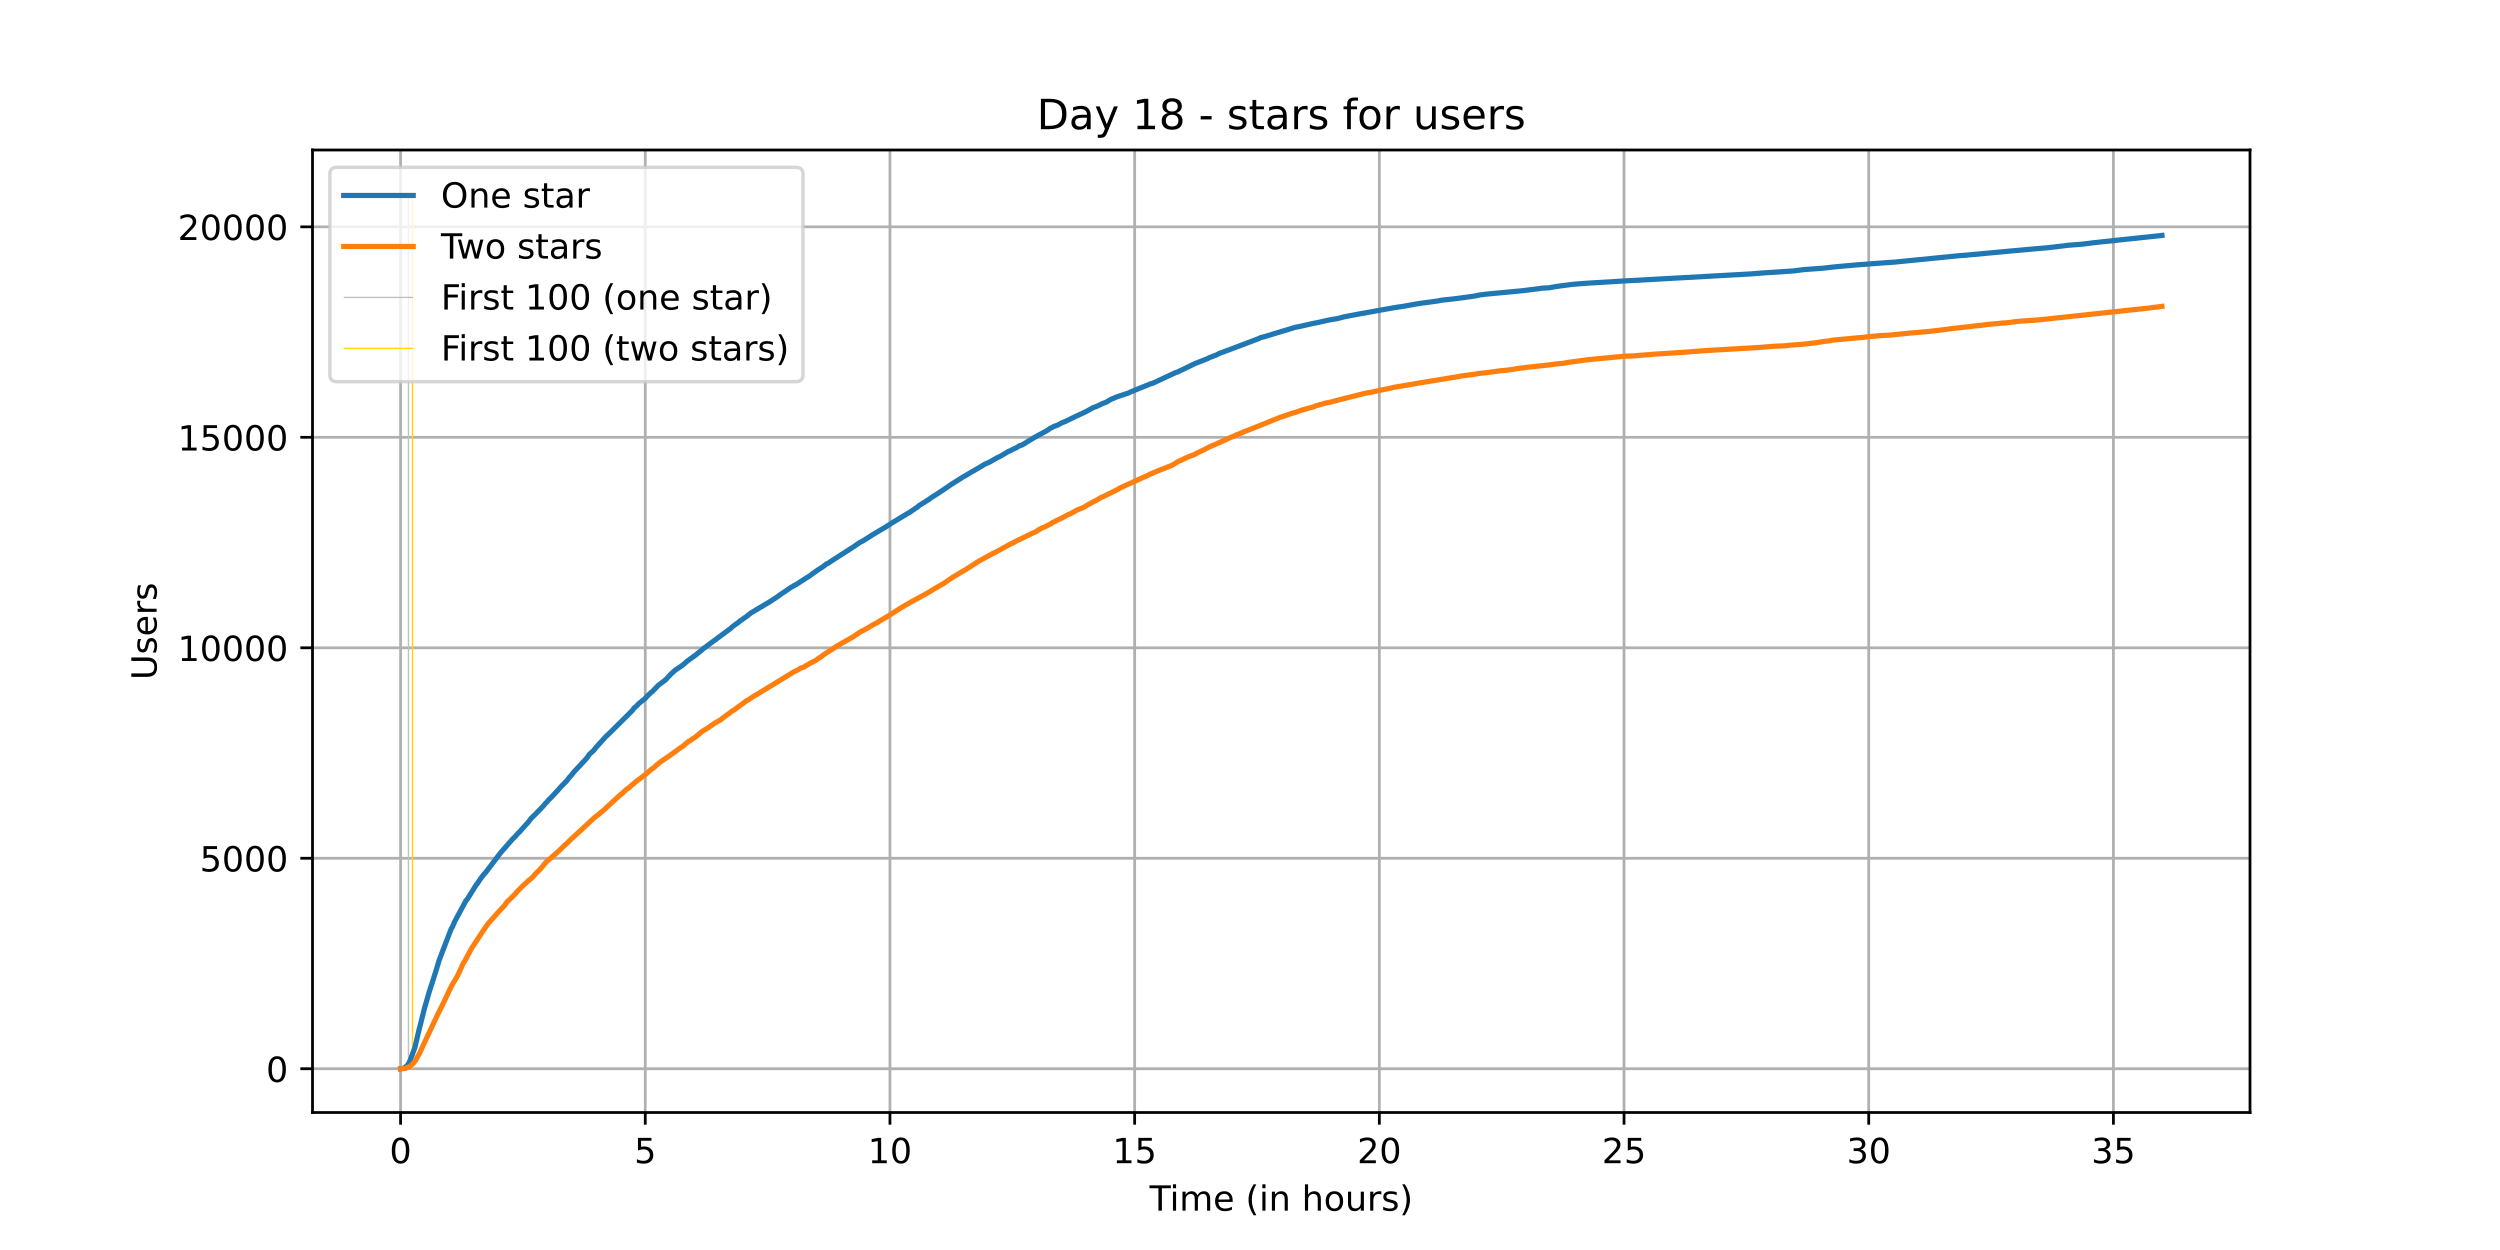 <?xml version="1.0" encoding="utf-8" standalone="no"?>
<!DOCTYPE svg PUBLIC "-//W3C//DTD SVG 1.1//EN"
  "http://www.w3.org/Graphics/SVG/1.1/DTD/svg11.dtd">
<!-- Created with matplotlib (https://matplotlib.org/) -->
<svg height="360pt" version="1.1" viewBox="0 0 720 360" width="720pt" xmlns="http://www.w3.org/2000/svg" xmlns:xlink="http://www.w3.org/1999/xlink">
 <defs>
  <style type="text/css">*{stroke-linecap:butt;stroke-linejoin:round;}</style>
 </defs>
 <g id="figure_1">
  <g id="patch_1">
   <path d="M 0 360 
L 720 360 
L 720 0 
L 0 0 
z
" style="fill:#ffffff;"/>
  </g>
  <g id="axes_1">
   <g id="patch_2">
    <path d="M 90 320.4 
L 648 320.4 
L 648 43.2 
L 90 43.2 
z
" style="fill:#ffffff;"/>
   </g>
   <g id="matplotlib.axis_1">
    <g id="xtick_1">
     <g id="line2d_1">
      <path clip-path="url(#p3abd4ba5aa)" d="M 115.364 320.4 
L 115.364 43.2 
" style="fill:none;stroke:#b0b0b0;stroke-linecap:square;stroke-width:0.8;"/>
     </g>
     <g id="line2d_2">
      <defs>
       <path d="M 0 0 
L 0 3.5 
" id="ma56c3728b2" style="stroke:#000000;stroke-width:0.8;"/>
      </defs>
      <g>
       <use style="stroke:#000000;stroke-width:0.8;" x="115.364" xlink:href="#ma56c3728b2" y="320.4"/>
      </g>
     </g>
     <g id="text_1">
      <!-- 0 -->
      <g transform="translate(112.182 334.998)scale(0.1 -0.1)">
       <defs>
        <path d="M 31.781 66.406 
Q 24.172 66.406 20.328 58.906 
Q 16.5 51.422 16.5 36.375 
Q 16.5 21.391 20.328 13.891 
Q 24.172 6.391 31.781 6.391 
Q 39.453 6.391 43.281 13.891 
Q 47.125 21.391 47.125 36.375 
Q 47.125 51.422 43.281 58.906 
Q 39.453 66.406 31.781 66.406 
z
M 31.781 74.219 
Q 44.047 74.219 50.516 64.516 
Q 56.984 54.828 56.984 36.375 
Q 56.984 17.969 50.516 8.266 
Q 44.047 -1.422 31.781 -1.422 
Q 19.531 -1.422 13.062 8.266 
Q 6.594 17.969 6.594 36.375 
Q 6.594 54.828 13.062 64.516 
Q 19.531 74.219 31.781 74.219 
z
" id="DejaVuSans-48"/>
       </defs>
       <use xlink:href="#DejaVuSans-48"/>
      </g>
     </g>
    </g>
    <g id="xtick_2">
     <g id="line2d_3">
      <path clip-path="url(#p3abd4ba5aa)" d="M 185.835 320.4 
L 185.835 43.2 
" style="fill:none;stroke:#b0b0b0;stroke-linecap:square;stroke-width:0.8;"/>
     </g>
     <g id="line2d_4">
      <g>
       <use style="stroke:#000000;stroke-width:0.8;" x="185.835" xlink:href="#ma56c3728b2" y="320.4"/>
      </g>
     </g>
     <g id="text_2">
      <!-- 5 -->
      <g transform="translate(182.654 334.998)scale(0.1 -0.1)">
       <defs>
        <path d="M 10.797 72.906 
L 49.516 72.906 
L 49.516 64.594 
L 19.828 64.594 
L 19.828 46.734 
Q 21.969 47.469 24.109 47.828 
Q 26.266 48.188 28.422 48.188 
Q 40.625 48.188 47.75 41.5 
Q 54.891 34.812 54.891 23.391 
Q 54.891 11.625 47.562 5.094 
Q 40.234 -1.422 26.906 -1.422 
Q 22.312 -1.422 17.547 -0.641 
Q 12.797 0.141 7.719 1.703 
L 7.719 11.625 
Q 12.109 9.234 16.797 8.062 
Q 21.484 6.891 26.703 6.891 
Q 35.156 6.891 40.078 11.328 
Q 45.016 15.766 45.016 23.391 
Q 45.016 31 40.078 35.438 
Q 35.156 39.891 26.703 39.891 
Q 22.75 39.891 18.812 39.016 
Q 14.891 38.141 10.797 36.281 
z
" id="DejaVuSans-53"/>
       </defs>
       <use xlink:href="#DejaVuSans-53"/>
      </g>
     </g>
    </g>
    <g id="xtick_3">
     <g id="line2d_5">
      <path clip-path="url(#p3abd4ba5aa)" d="M 256.306 320.4 
L 256.306 43.2 
" style="fill:none;stroke:#b0b0b0;stroke-linecap:square;stroke-width:0.8;"/>
     </g>
     <g id="line2d_6">
      <g>
       <use style="stroke:#000000;stroke-width:0.8;" x="256.306" xlink:href="#ma56c3728b2" y="320.4"/>
      </g>
     </g>
     <g id="text_3">
      <!-- 10 -->
      <g transform="translate(249.944 334.998)scale(0.1 -0.1)">
       <defs>
        <path d="M 12.406 8.297 
L 28.516 8.297 
L 28.516 63.922 
L 10.984 60.406 
L 10.984 69.391 
L 28.422 72.906 
L 38.281 72.906 
L 38.281 8.297 
L 54.391 8.297 
L 54.391 0 
L 12.406 0 
z
" id="DejaVuSans-49"/>
       </defs>
       <use xlink:href="#DejaVuSans-49"/>
       <use x="63.623" xlink:href="#DejaVuSans-48"/>
      </g>
     </g>
    </g>
    <g id="xtick_4">
     <g id="line2d_7">
      <path clip-path="url(#p3abd4ba5aa)" d="M 326.778 320.4 
L 326.778 43.2 
" style="fill:none;stroke:#b0b0b0;stroke-linecap:square;stroke-width:0.8;"/>
     </g>
     <g id="line2d_8">
      <g>
       <use style="stroke:#000000;stroke-width:0.8;" x="326.778" xlink:href="#ma56c3728b2" y="320.4"/>
      </g>
     </g>
     <g id="text_4">
      <!-- 15 -->
      <g transform="translate(320.415 334.998)scale(0.1 -0.1)">
       <use xlink:href="#DejaVuSans-49"/>
       <use x="63.623" xlink:href="#DejaVuSans-53"/>
      </g>
     </g>
    </g>
    <g id="xtick_5">
     <g id="line2d_9">
      <path clip-path="url(#p3abd4ba5aa)" d="M 397.249 320.4 
L 397.249 43.2 
" style="fill:none;stroke:#b0b0b0;stroke-linecap:square;stroke-width:0.8;"/>
     </g>
     <g id="line2d_10">
      <g>
       <use style="stroke:#000000;stroke-width:0.8;" x="397.249" xlink:href="#ma56c3728b2" y="320.4"/>
      </g>
     </g>
     <g id="text_5">
      <!-- 20 -->
      <g transform="translate(390.887 334.998)scale(0.1 -0.1)">
       <defs>
        <path d="M 19.188 8.297 
L 53.609 8.297 
L 53.609 0 
L 7.328 0 
L 7.328 8.297 
Q 12.938 14.109 22.625 23.891 
Q 32.328 33.688 34.812 36.531 
Q 39.547 41.844 41.422 45.531 
Q 43.312 49.219 43.312 52.781 
Q 43.312 58.594 39.234 62.25 
Q 35.156 65.922 28.609 65.922 
Q 23.969 65.922 18.812 64.312 
Q 13.672 62.703 7.812 59.422 
L 7.812 69.391 
Q 13.766 71.781 18.938 73 
Q 24.125 74.219 28.422 74.219 
Q 39.75 74.219 46.484 68.547 
Q 53.219 62.891 53.219 53.422 
Q 53.219 48.922 51.531 44.891 
Q 49.859 40.875 45.406 35.406 
Q 44.188 33.984 37.641 27.219 
Q 31.109 20.453 19.188 8.297 
z
" id="DejaVuSans-50"/>
       </defs>
       <use xlink:href="#DejaVuSans-50"/>
       <use x="63.623" xlink:href="#DejaVuSans-48"/>
      </g>
     </g>
    </g>
    <g id="xtick_6">
     <g id="line2d_11">
      <path clip-path="url(#p3abd4ba5aa)" d="M 467.721 320.4 
L 467.721 43.2 
" style="fill:none;stroke:#b0b0b0;stroke-linecap:square;stroke-width:0.8;"/>
     </g>
     <g id="line2d_12">
      <g>
       <use style="stroke:#000000;stroke-width:0.8;" x="467.721" xlink:href="#ma56c3728b2" y="320.4"/>
      </g>
     </g>
     <g id="text_6">
      <!-- 25 -->
      <g transform="translate(461.358 334.998)scale(0.1 -0.1)">
       <use xlink:href="#DejaVuSans-50"/>
       <use x="63.623" xlink:href="#DejaVuSans-53"/>
      </g>
     </g>
    </g>
    <g id="xtick_7">
     <g id="line2d_13">
      <path clip-path="url(#p3abd4ba5aa)" d="M 538.192 320.4 
L 538.192 43.2 
" style="fill:none;stroke:#b0b0b0;stroke-linecap:square;stroke-width:0.8;"/>
     </g>
     <g id="line2d_14">
      <g>
       <use style="stroke:#000000;stroke-width:0.8;" x="538.192" xlink:href="#ma56c3728b2" y="320.4"/>
      </g>
     </g>
     <g id="text_7">
      <!-- 30 -->
      <g transform="translate(531.83 334.998)scale(0.1 -0.1)">
       <defs>
        <path d="M 40.578 39.312 
Q 47.656 37.797 51.625 33 
Q 55.609 28.219 55.609 21.188 
Q 55.609 10.406 48.188 4.484 
Q 40.766 -1.422 27.094 -1.422 
Q 22.516 -1.422 17.656 -0.516 
Q 12.797 0.391 7.625 2.203 
L 7.625 11.719 
Q 11.719 9.328 16.594 8.109 
Q 21.484 6.891 26.812 6.891 
Q 36.078 6.891 40.938 10.547 
Q 45.797 14.203 45.797 21.188 
Q 45.797 27.641 41.281 31.266 
Q 36.766 34.906 28.719 34.906 
L 20.219 34.906 
L 20.219 43.016 
L 29.109 43.016 
Q 36.375 43.016 40.234 45.922 
Q 44.094 48.828 44.094 54.297 
Q 44.094 59.906 40.109 62.906 
Q 36.141 65.922 28.719 65.922 
Q 24.656 65.922 20.016 65.031 
Q 15.375 64.156 9.812 62.312 
L 9.812 71.094 
Q 15.438 72.656 20.344 73.438 
Q 25.25 74.219 29.594 74.219 
Q 40.828 74.219 47.359 69.109 
Q 53.906 64.016 53.906 55.328 
Q 53.906 49.266 50.438 45.094 
Q 46.969 40.922 40.578 39.312 
z
" id="DejaVuSans-51"/>
       </defs>
       <use xlink:href="#DejaVuSans-51"/>
       <use x="63.623" xlink:href="#DejaVuSans-48"/>
      </g>
     </g>
    </g>
    <g id="xtick_8">
     <g id="line2d_15">
      <path clip-path="url(#p3abd4ba5aa)" d="M 608.663 320.4 
L 608.663 43.2 
" style="fill:none;stroke:#b0b0b0;stroke-linecap:square;stroke-width:0.8;"/>
     </g>
     <g id="line2d_16">
      <g>
       <use style="stroke:#000000;stroke-width:0.8;" x="608.663" xlink:href="#ma56c3728b2" y="320.4"/>
      </g>
     </g>
     <g id="text_8">
      <!-- 35 -->
      <g transform="translate(602.301 334.998)scale(0.1 -0.1)">
       <use xlink:href="#DejaVuSans-51"/>
       <use x="63.623" xlink:href="#DejaVuSans-53"/>
      </g>
     </g>
    </g>
    <g id="text_9">
     <!-- Time (in hours) -->
     <g transform="translate(331.072 348.677)scale(0.1 -0.1)">
      <defs>
       <path d="M -0.297 72.906 
L 61.375 72.906 
L 61.375 64.594 
L 35.5 64.594 
L 35.5 0 
L 25.594 0 
L 25.594 64.594 
L -0.297 64.594 
z
" id="DejaVuSans-84"/>
       <path d="M 9.422 54.688 
L 18.406 54.688 
L 18.406 0 
L 9.422 0 
z
M 9.422 75.984 
L 18.406 75.984 
L 18.406 64.594 
L 9.422 64.594 
z
" id="DejaVuSans-105"/>
       <path d="M 52 44.188 
Q 55.375 50.25 60.062 53.125 
Q 64.75 56 71.094 56 
Q 79.641 56 84.281 50.016 
Q 88.922 44.047 88.922 33.016 
L 88.922 0 
L 79.891 0 
L 79.891 32.719 
Q 79.891 40.578 77.094 44.375 
Q 74.312 48.188 68.609 48.188 
Q 61.625 48.188 57.562 43.547 
Q 53.516 38.922 53.516 30.906 
L 53.516 0 
L 44.484 0 
L 44.484 32.719 
Q 44.484 40.625 41.703 44.406 
Q 38.922 48.188 33.109 48.188 
Q 26.219 48.188 22.156 43.531 
Q 18.109 38.875 18.109 30.906 
L 18.109 0 
L 9.078 0 
L 9.078 54.688 
L 18.109 54.688 
L 18.109 46.188 
Q 21.188 51.219 25.484 53.609 
Q 29.781 56 35.688 56 
Q 41.656 56 45.828 52.969 
Q 50 49.953 52 44.188 
z
" id="DejaVuSans-109"/>
       <path d="M 56.203 29.594 
L 56.203 25.203 
L 14.891 25.203 
Q 15.484 15.922 20.484 11.062 
Q 25.484 6.203 34.422 6.203 
Q 39.594 6.203 44.453 7.469 
Q 49.312 8.734 54.109 11.281 
L 54.109 2.781 
Q 49.266 0.734 44.188 -0.344 
Q 39.109 -1.422 33.891 -1.422 
Q 20.797 -1.422 13.156 6.188 
Q 5.516 13.812 5.516 26.812 
Q 5.516 40.234 12.766 48.109 
Q 20.016 56 32.328 56 
Q 43.359 56 49.781 48.891 
Q 56.203 41.797 56.203 29.594 
z
M 47.219 32.234 
Q 47.125 39.594 43.094 43.984 
Q 39.062 48.391 32.422 48.391 
Q 24.906 48.391 20.391 44.141 
Q 15.875 39.891 15.188 32.172 
z
" id="DejaVuSans-101"/>
       <path id="DejaVuSans-32"/>
       <path d="M 31 75.875 
Q 24.469 64.656 21.281 53.656 
Q 18.109 42.672 18.109 31.391 
Q 18.109 20.125 21.312 9.062 
Q 24.516 -2 31 -13.188 
L 23.188 -13.188 
Q 15.875 -1.703 12.234 9.375 
Q 8.594 20.453 8.594 31.391 
Q 8.594 42.281 12.203 53.312 
Q 15.828 64.359 23.188 75.875 
z
" id="DejaVuSans-40"/>
       <path d="M 54.891 33.016 
L 54.891 0 
L 45.906 0 
L 45.906 32.719 
Q 45.906 40.484 42.875 44.328 
Q 39.844 48.188 33.797 48.188 
Q 26.516 48.188 22.312 43.547 
Q 18.109 38.922 18.109 30.906 
L 18.109 0 
L 9.078 0 
L 9.078 54.688 
L 18.109 54.688 
L 18.109 46.188 
Q 21.344 51.125 25.703 53.562 
Q 30.078 56 35.797 56 
Q 45.219 56 50.047 50.172 
Q 54.891 44.344 54.891 33.016 
z
" id="DejaVuSans-110"/>
       <path d="M 54.891 33.016 
L 54.891 0 
L 45.906 0 
L 45.906 32.719 
Q 45.906 40.484 42.875 44.328 
Q 39.844 48.188 33.797 48.188 
Q 26.516 48.188 22.312 43.547 
Q 18.109 38.922 18.109 30.906 
L 18.109 0 
L 9.078 0 
L 9.078 75.984 
L 18.109 75.984 
L 18.109 46.188 
Q 21.344 51.125 25.703 53.562 
Q 30.078 56 35.797 56 
Q 45.219 56 50.047 50.172 
Q 54.891 44.344 54.891 33.016 
z
" id="DejaVuSans-104"/>
       <path d="M 30.609 48.391 
Q 23.391 48.391 19.188 42.75 
Q 14.984 37.109 14.984 27.297 
Q 14.984 17.484 19.156 11.844 
Q 23.344 6.203 30.609 6.203 
Q 37.797 6.203 41.984 11.859 
Q 46.188 17.531 46.188 27.297 
Q 46.188 37.016 41.984 42.703 
Q 37.797 48.391 30.609 48.391 
z
M 30.609 56 
Q 42.328 56 49.016 48.375 
Q 55.719 40.766 55.719 27.297 
Q 55.719 13.875 49.016 6.219 
Q 42.328 -1.422 30.609 -1.422 
Q 18.844 -1.422 12.172 6.219 
Q 5.516 13.875 5.516 27.297 
Q 5.516 40.766 12.172 48.375 
Q 18.844 56 30.609 56 
z
" id="DejaVuSans-111"/>
       <path d="M 8.5 21.578 
L 8.5 54.688 
L 17.484 54.688 
L 17.484 21.922 
Q 17.484 14.156 20.5 10.266 
Q 23.531 6.391 29.594 6.391 
Q 36.859 6.391 41.078 11.031 
Q 45.312 15.672 45.312 23.688 
L 45.312 54.688 
L 54.297 54.688 
L 54.297 0 
L 45.312 0 
L 45.312 8.406 
Q 42.047 3.422 37.719 1 
Q 33.406 -1.422 27.688 -1.422 
Q 18.266 -1.422 13.375 4.438 
Q 8.5 10.297 8.5 21.578 
z
M 31.109 56 
z
" id="DejaVuSans-117"/>
       <path d="M 41.109 46.297 
Q 39.594 47.172 37.812 47.578 
Q 36.031 48 33.891 48 
Q 26.266 48 22.188 43.047 
Q 18.109 38.094 18.109 28.812 
L 18.109 0 
L 9.078 0 
L 9.078 54.688 
L 18.109 54.688 
L 18.109 46.188 
Q 20.953 51.172 25.484 53.578 
Q 30.031 56 36.531 56 
Q 37.453 56 38.578 55.875 
Q 39.703 55.766 41.062 55.516 
z
" id="DejaVuSans-114"/>
       <path d="M 44.281 53.078 
L 44.281 44.578 
Q 40.484 46.531 36.375 47.5 
Q 32.281 48.484 27.875 48.484 
Q 21.188 48.484 17.844 46.438 
Q 14.5 44.391 14.5 40.281 
Q 14.5 37.156 16.891 35.375 
Q 19.281 33.594 26.516 31.984 
L 29.594 31.297 
Q 39.156 29.25 43.188 25.516 
Q 47.219 21.781 47.219 15.094 
Q 47.219 7.469 41.188 3.016 
Q 35.156 -1.422 24.609 -1.422 
Q 20.219 -1.422 15.453 -0.562 
Q 10.688 0.297 5.422 2 
L 5.422 11.281 
Q 10.406 8.688 15.234 7.391 
Q 20.062 6.109 24.812 6.109 
Q 31.156 6.109 34.562 8.281 
Q 37.984 10.453 37.984 14.406 
Q 37.984 18.062 35.516 20.016 
Q 33.062 21.969 24.703 23.781 
L 21.578 24.516 
Q 13.234 26.266 9.516 29.906 
Q 5.812 33.547 5.812 39.891 
Q 5.812 47.609 11.281 51.797 
Q 16.75 56 26.812 56 
Q 31.781 56 36.172 55.266 
Q 40.578 54.547 44.281 53.078 
z
" id="DejaVuSans-115"/>
       <path d="M 8.016 75.875 
L 15.828 75.875 
Q 23.141 64.359 26.781 53.312 
Q 30.422 42.281 30.422 31.391 
Q 30.422 20.453 26.781 9.375 
Q 23.141 -1.703 15.828 -13.188 
L 8.016 -13.188 
Q 14.5 -2 17.703 9.062 
Q 20.906 20.125 20.906 31.391 
Q 20.906 42.672 17.703 53.656 
Q 14.5 64.656 8.016 75.875 
z
" id="DejaVuSans-41"/>
      </defs>
      <use xlink:href="#DejaVuSans-84"/>
      <use x="57.959" xlink:href="#DejaVuSans-105"/>
      <use x="85.742" xlink:href="#DejaVuSans-109"/>
      <use x="183.154" xlink:href="#DejaVuSans-101"/>
      <use x="244.678" xlink:href="#DejaVuSans-32"/>
      <use x="276.465" xlink:href="#DejaVuSans-40"/>
      <use x="315.479" xlink:href="#DejaVuSans-105"/>
      <use x="343.262" xlink:href="#DejaVuSans-110"/>
      <use x="406.641" xlink:href="#DejaVuSans-32"/>
      <use x="438.428" xlink:href="#DejaVuSans-104"/>
      <use x="501.807" xlink:href="#DejaVuSans-111"/>
      <use x="562.988" xlink:href="#DejaVuSans-117"/>
      <use x="626.367" xlink:href="#DejaVuSans-114"/>
      <use x="667.48" xlink:href="#DejaVuSans-115"/>
      <use x="719.58" xlink:href="#DejaVuSans-41"/>
     </g>
    </g>
   </g>
   <g id="matplotlib.axis_2">
    <g id="ytick_1">
     <g id="line2d_17">
      <path clip-path="url(#p3abd4ba5aa)" d="M 90 307.8 
L 648 307.8 
" style="fill:none;stroke:#b0b0b0;stroke-linecap:square;stroke-width:0.8;"/>
     </g>
     <g id="line2d_18">
      <defs>
       <path d="M 0 0 
L -3.5 0 
" id="m090f2ac345" style="stroke:#000000;stroke-width:0.8;"/>
      </defs>
      <g>
       <use style="stroke:#000000;stroke-width:0.8;" x="90" xlink:href="#m090f2ac345" y="307.8"/>
      </g>
     </g>
     <g id="text_10">
      <!-- 0 -->
      <g transform="translate(76.638 311.599)scale(0.1 -0.1)">
       <use xlink:href="#DejaVuSans-48"/>
      </g>
     </g>
    </g>
    <g id="ytick_2">
     <g id="line2d_19">
      <path clip-path="url(#p3abd4ba5aa)" d="M 90 247.182 
L 648 247.182 
" style="fill:none;stroke:#b0b0b0;stroke-linecap:square;stroke-width:0.8;"/>
     </g>
     <g id="line2d_20">
      <g>
       <use style="stroke:#000000;stroke-width:0.8;" x="90" xlink:href="#m090f2ac345" y="247.182"/>
      </g>
     </g>
     <g id="text_11">
      <!-- 5000 -->
      <g transform="translate(57.55 250.981)scale(0.1 -0.1)">
       <use xlink:href="#DejaVuSans-53"/>
       <use x="63.623" xlink:href="#DejaVuSans-48"/>
       <use x="127.246" xlink:href="#DejaVuSans-48"/>
       <use x="190.869" xlink:href="#DejaVuSans-48"/>
      </g>
     </g>
    </g>
    <g id="ytick_3">
     <g id="line2d_21">
      <path clip-path="url(#p3abd4ba5aa)" d="M 90 186.563 
L 648 186.563 
" style="fill:none;stroke:#b0b0b0;stroke-linecap:square;stroke-width:0.8;"/>
     </g>
     <g id="line2d_22">
      <g>
       <use style="stroke:#000000;stroke-width:0.8;" x="90" xlink:href="#m090f2ac345" y="186.563"/>
      </g>
     </g>
     <g id="text_12">
      <!-- 10000 -->
      <g transform="translate(51.188 190.363)scale(0.1 -0.1)">
       <use xlink:href="#DejaVuSans-49"/>
       <use x="63.623" xlink:href="#DejaVuSans-48"/>
       <use x="127.246" xlink:href="#DejaVuSans-48"/>
       <use x="190.869" xlink:href="#DejaVuSans-48"/>
       <use x="254.492" xlink:href="#DejaVuSans-48"/>
      </g>
     </g>
    </g>
    <g id="ytick_4">
     <g id="line2d_23">
      <path clip-path="url(#p3abd4ba5aa)" d="M 90 125.945 
L 648 125.945 
" style="fill:none;stroke:#b0b0b0;stroke-linecap:square;stroke-width:0.8;"/>
     </g>
     <g id="line2d_24">
      <g>
       <use style="stroke:#000000;stroke-width:0.8;" x="90" xlink:href="#m090f2ac345" y="125.945"/>
      </g>
     </g>
     <g id="text_13">
      <!-- 15000 -->
      <g transform="translate(51.188 129.744)scale(0.1 -0.1)">
       <use xlink:href="#DejaVuSans-49"/>
       <use x="63.623" xlink:href="#DejaVuSans-53"/>
       <use x="127.246" xlink:href="#DejaVuSans-48"/>
       <use x="190.869" xlink:href="#DejaVuSans-48"/>
       <use x="254.492" xlink:href="#DejaVuSans-48"/>
      </g>
     </g>
    </g>
    <g id="ytick_5">
     <g id="line2d_25">
      <path clip-path="url(#p3abd4ba5aa)" d="M 90 65.327 
L 648 65.327 
" style="fill:none;stroke:#b0b0b0;stroke-linecap:square;stroke-width:0.8;"/>
     </g>
     <g id="line2d_26">
      <g>
       <use style="stroke:#000000;stroke-width:0.8;" x="90" xlink:href="#m090f2ac345" y="65.327"/>
      </g>
     </g>
     <g id="text_14">
      <!-- 20000 -->
      <g transform="translate(51.188 69.126)scale(0.1 -0.1)">
       <use xlink:href="#DejaVuSans-50"/>
       <use x="63.623" xlink:href="#DejaVuSans-48"/>
       <use x="127.246" xlink:href="#DejaVuSans-48"/>
       <use x="190.869" xlink:href="#DejaVuSans-48"/>
       <use x="254.492" xlink:href="#DejaVuSans-48"/>
      </g>
     </g>
    </g>
    <g id="text_15">
     <!-- Users -->
     <g transform="translate(45.108 195.801)rotate(-90)scale(0.1 -0.1)">
      <defs>
       <path d="M 8.688 72.906 
L 18.609 72.906 
L 18.609 28.609 
Q 18.609 16.891 22.844 11.734 
Q 27.094 6.594 36.625 6.594 
Q 46.094 6.594 50.344 11.734 
Q 54.594 16.891 54.594 28.609 
L 54.594 72.906 
L 64.5 72.906 
L 64.5 27.391 
Q 64.5 13.141 57.438 5.859 
Q 50.391 -1.422 36.625 -1.422 
Q 22.797 -1.422 15.734 5.859 
Q 8.688 13.141 8.688 27.391 
z
" id="DejaVuSans-85"/>
      </defs>
      <use xlink:href="#DejaVuSans-85"/>
      <use x="73.193" xlink:href="#DejaVuSans-115"/>
      <use x="125.293" xlink:href="#DejaVuSans-101"/>
      <use x="186.816" xlink:href="#DejaVuSans-114"/>
      <use x="227.93" xlink:href="#DejaVuSans-115"/>
     </g>
    </g>
   </g>
   <g id="LineCollection_1">
    <path clip-path="url(#p3abd4ba5aa)" d="M 117.638 307.8 
L 117.638 55.8 
" style="fill:none;stroke:#c0c0c0;stroke-width:0.4;"/>
   </g>
   <g id="LineCollection_2">
    <path clip-path="url(#p3abd4ba5aa)" d="M 118.801 307.8 
L 118.801 55.8 
" style="fill:none;stroke:#ffd700;stroke-width:0.4;"/>
   </g>
   <g id="line2d_27">
    <path clip-path="url(#p3abd4ba5aa)" d="M 115.364 307.8 
L 116.241 307.691 
L 117.172 306.963 
L 117.407 306.745 
L 118.104 305.46 
L 119.502 301.629 
L 120.665 296.646 
L 121.131 294.852 
L 122.293 290.221 
L 123.691 285.42 
L 124.157 284.013 
L 124.854 281.831 
L 125.555 279.625 
L 126.482 276.533 
L 129.278 269.223 
L 129.975 267.428 
L 130.21 267.137 
L 130.906 265.501 
L 134.168 259.427 
L 134.634 258.881 
L 137.194 254.759 
L 137.425 254.553 
L 138.357 253.122 
L 138.823 252.504 
L 139.289 251.886 
L 139.986 251.122 
L 144.175 245.581 
L 147.667 241.593 
L 148.368 240.938 
L 149.296 239.859 
L 149.762 239.471 
L 150.227 238.889 
L 152.091 236.84 
L 153.023 235.64 
L 154.417 234.258 
L 156.28 232.33 
L 157.212 231.251 
L 157.443 231.045 
L 157.909 230.463 
L 158.841 229.554 
L 160.469 227.808 
L 161.636 226.487 
L 163.265 224.838 
L 163.961 223.892 
L 164.427 223.407 
L 165.359 222.243 
L 165.825 221.758 
L 168.851 218.497 
L 169.783 217.212 
L 170.946 216.157 
L 171.647 215.272 
L 174.438 212.181 
L 175.601 211.09 
L 182.12 204.616 
L 182.586 203.949 
L 183.282 203.379 
L 183.983 202.615 
L 185.843 201.136 
L 186.309 200.566 
L 187.006 199.924 
L 187.472 199.451 
L 187.706 199.33 
L 189.57 197.39 
L 191.665 195.802 
L 193.293 194.068 
L 194.456 193.013 
L 196.551 191.607 
L 197.948 190.382 
L 200.509 188.527 
L 201.206 187.921 
L 201.906 187.424 
L 202.603 186.745 
L 203.069 186.466 
L 203.766 185.909 
L 210.293 181.083 
L 210.758 180.647 
L 211.224 180.283 
L 211.69 179.92 
L 212.622 179.277 
L 213.319 178.671 
L 213.55 178.586 
L 214.482 177.883 
L 214.948 177.604 
L 215.413 177.192 
L 216.345 176.489 
L 221.932 173.155 
L 223.561 172.088 
L 224.027 171.76 
L 224.727 171.251 
L 225.189 170.936 
L 225.655 170.633 
L 226.121 170.318 
L 227.985 169.045 
L 228.216 168.96 
L 228.682 168.657 
L 229.382 168.293 
L 232.174 166.474 
L 232.871 166.062 
L 235.431 164.219 
L 237.064 163.153 
L 237.761 162.631 
L 237.992 162.413 
L 238.458 162.243 
L 239.624 161.455 
L 246.139 157.273 
L 246.605 156.933 
L 247.772 156.145 
L 248.237 155.939 
L 248.934 155.527 
L 251.495 153.89 
L 252.892 153.066 
L 254.055 152.375 
L 254.752 151.975 
L 255.453 151.526 
L 256.851 150.617 
L 261.271 147.95 
L 261.972 147.574 
L 263.831 146.264 
L 264.066 146.179 
L 264.763 145.549 
L 265.93 144.834 
L 267.558 143.803 
L 268.49 143.124 
L 269.653 142.409 
L 272.91 140.239 
L 274.077 139.414 
L 275.24 138.711 
L 277.334 137.378 
L 278.035 136.99 
L 278.963 136.432 
L 282.224 134.529 
L 282.69 134.274 
L 283.387 133.813 
L 283.853 133.583 
L 285.251 132.965 
L 285.947 132.516 
L 286.413 132.274 
L 287.114 131.874 
L 288.046 131.425 
L 290.606 129.922 
L 290.837 129.885 
L 291.534 129.485 
L 292.701 128.952 
L 293.633 128.37 
L 294.33 128.164 
L 295.261 127.618 
L 295.958 127.17 
L 296.89 126.612 
L 297.587 126.175 
L 299.22 125.254 
L 299.686 125.024 
L 301.079 124.26 
L 301.78 123.86 
L 302.477 123.326 
L 302.712 123.278 
L 303.409 122.866 
L 304.572 122.441 
L 305.272 122.078 
L 305.738 121.799 
L 306.67 121.447 
L 309.927 119.859 
L 312.496 118.683 
L 315.06 117.277 
L 315.526 117.18 
L 317.62 116.186 
L 318.552 115.846 
L 319.95 115.01 
L 321.814 114.234 
L 325.071 113.167 
L 325.537 112.912 
L 327.635 112.051 
L 329.264 111.397 
L 330.196 111.021 
L 331.362 110.536 
L 332.059 110.354 
L 333.457 109.687 
L 338.582 107.299 
L 339.048 107.178 
L 339.979 106.705 
L 340.676 106.402 
L 344.173 104.692 
L 345.104 104.341 
L 347.669 103.334 
L 348.135 103.08 
L 349.532 102.522 
L 350.229 102.28 
L 351.161 101.783 
L 353.49 100.922 
L 362.573 97.491 
L 363.039 97.236 
L 364.202 96.945 
L 371.194 94.824 
L 371.895 94.618 
L 372.823 94.314 
L 374.456 93.987 
L 375.387 93.781 
L 378.179 93.138 
L 379.115 92.981 
L 380.743 92.617 
L 382.141 92.29 
L 383.539 92.011 
L 385.167 91.756 
L 387.262 91.211 
L 390.288 90.641 
L 391.686 90.374 
L 393.084 90.132 
L 396.807 89.453 
L 401.235 88.665 
L 401.932 88.544 
L 404.261 88.204 
L 407.518 87.61 
L 409.617 87.283 
L 411.015 87.101 
L 414.272 86.652 
L 414.738 86.531 
L 416.136 86.349 
L 417.764 86.179 
L 418.931 86.046 
L 421.722 85.682 
L 422.423 85.585 
L 424.984 85.21 
L 426.146 84.943 
L 427.078 84.846 
L 428.01 84.713 
L 437.786 83.791 
L 438.718 83.694 
L 443.373 83.112 
L 444.07 82.991 
L 446.164 82.882 
L 446.865 82.748 
L 448.263 82.506 
L 449.891 82.276 
L 453.149 81.863 
L 457.107 81.56 
L 468.515 80.869 
L 470.618 80.76 
L 504.135 78.893 
L 507.862 78.602 
L 509.491 78.493 
L 516.475 78.032 
L 519.501 77.644 
L 524.857 77.256 
L 527.183 76.99 
L 529.277 76.772 
L 535.33 76.238 
L 536.728 76.141 
L 540.451 75.85 
L 545.811 75.474 
L 546.508 75.402 
L 564.431 73.619 
L 565.829 73.522 
L 576.305 72.552 
L 578.866 72.31 
L 586.081 71.655 
L 589.574 71.364 
L 592.365 71.037 
L 595.626 70.637 
L 599.58 70.334 
L 603.308 69.861 
L 622.636 67.8 
L 622.636 67.8 
" style="fill:none;stroke:#1f77b4;stroke-linecap:square;stroke-width:1.5;"/>
   </g>
   <g id="line2d_28">
    <path clip-path="url(#p3abd4ba5aa)" d="M 115.364 307.8 
L 116.707 307.703 
L 118.104 307.085 
L 119.036 306.224 
L 119.733 305.303 
L 120.9 303.205 
L 121.827 301.144 
L 126.251 291.773 
L 126.717 290.839 
L 127.414 289.469 
L 129.278 285.492 
L 130.21 283.638 
L 131.372 281.71 
L 131.838 280.898 
L 132.535 279.37 
L 133.467 277.321 
L 133.933 276.642 
L 135.796 273.151 
L 139.52 267.489 
L 140.682 265.876 
L 142.546 263.803 
L 143.012 263.246 
L 145.341 260.724 
L 146.038 259.73 
L 146.735 259.099 
L 148.368 257.475 
L 148.83 256.881 
L 150.462 255.232 
L 152.091 253.728 
L 152.788 253.147 
L 153.489 252.54 
L 154.186 251.692 
L 155.583 250.31 
L 156.049 249.788 
L 156.977 248.624 
L 157.443 248.152 
L 157.909 247.739 
L 160.704 245.29 
L 162.568 243.484 
L 163.496 242.672 
L 164.196 241.944 
L 168.851 237.665 
L 169.548 236.998 
L 171.181 235.47 
L 172.344 234.609 
L 173.972 233.203 
L 178.862 228.717 
L 179.093 228.608 
L 180.491 227.263 
L 180.957 227.02 
L 182.12 225.965 
L 182.351 225.856 
L 182.817 225.371 
L 186.078 222.898 
L 187.472 221.649 
L 188.403 220.995 
L 189.335 220.134 
L 190.498 219.225 
L 192.361 217.976 
L 194.225 216.642 
L 195.388 215.781 
L 196.085 215.272 
L 196.786 214.848 
L 197.717 213.963 
L 197.948 213.854 
L 198.179 213.599 
L 198.645 213.393 
L 199.577 212.69 
L 200.043 212.447 
L 202.372 210.532 
L 203.535 209.865 
L 204.001 209.55 
L 204.698 209.016 
L 204.933 208.944 
L 205.63 208.398 
L 207.501 207.319 
L 207.963 206.955 
L 209.596 205.731 
L 210.062 205.44 
L 210.524 205.003 
L 210.989 204.713 
L 211.455 204.47 
L 212.156 203.912 
L 212.853 203.415 
L 214.948 201.863 
L 215.648 201.5 
L 216.11 201.148 
L 217.277 200.396 
L 217.974 199.996 
L 228.682 193.462 
L 229.613 193.013 
L 230.776 192.346 
L 231.477 192.128 
L 232.409 191.534 
L 232.871 191.304 
L 233.337 190.989 
L 233.803 190.795 
L 234.969 190.176 
L 235.897 189.497 
L 236.598 189.061 
L 237.295 188.515 
L 237.761 188.2 
L 238.693 187.594 
L 239.855 186.879 
L 241.018 186.042 
L 241.484 185.812 
L 242.416 185.242 
L 243.579 184.611 
L 245.908 183.278 
L 246.374 182.951 
L 248.003 181.859 
L 248.934 181.423 
L 249.4 181.132 
L 249.866 180.89 
L 251.264 180.017 
L 252.427 179.447 
L 253.358 178.841 
L 253.824 178.598 
L 254.752 178.028 
L 255.684 177.483 
L 259.642 174.949 
L 262.203 173.47 
L 266.627 171.069 
L 270.119 168.972 
L 271.517 168.208 
L 274.308 166.293 
L 278.266 163.941 
L 281.758 161.698 
L 282.455 161.31 
L 285.947 159.394 
L 286.413 159.2 
L 291.303 156.521 
L 291.769 156.351 
L 292.466 155.927 
L 297.121 153.672 
L 297.587 153.442 
L 298.519 153.041 
L 299.22 152.52 
L 300.147 152.047 
L 300.613 151.853 
L 301.314 151.538 
L 302.477 150.932 
L 302.712 150.835 
L 303.178 150.459 
L 303.644 150.265 
L 305.037 149.538 
L 305.738 149.247 
L 307.833 148.095 
L 308.299 147.962 
L 310.162 146.895 
L 312.265 146.046 
L 312.962 145.573 
L 313.893 145.052 
L 315.757 144.082 
L 317.155 143.258 
L 317.855 142.967 
L 322.045 140.881 
L 322.745 140.445 
L 329.499 137.378 
L 330.196 137.099 
L 331.127 136.602 
L 332.76 135.923 
L 333.457 135.62 
L 337.415 134.056 
L 337.881 133.813 
L 339.279 132.916 
L 339.745 132.734 
L 342.074 131.631 
L 342.775 131.364 
L 343.476 131.086 
L 343.707 131.061 
L 345.104 130.297 
L 346.036 129.861 
L 346.737 129.546 
L 347.203 129.291 
L 348.366 128.673 
L 349.532 128.188 
L 352.79 126.745 
L 353.721 126.272 
L 354.888 125.8 
L 355.82 125.375 
L 356.286 125.169 
L 357.914 124.527 
L 358.38 124.296 
L 359.077 124.054 
L 368.861 120.126 
L 369.558 119.907 
L 372.126 119.022 
L 373.289 118.695 
L 375.153 118.04 
L 378.414 117.143 
L 378.88 116.913 
L 381.906 116.052 
L 383.073 115.846 
L 385.633 115.155 
L 393.315 113.227 
L 394.947 112.961 
L 397.273 112.451 
L 399.136 112.063 
L 399.837 111.942 
L 400.769 111.724 
L 401.235 111.579 
L 403.329 111.239 
L 404.958 110.96 
L 408.219 110.39 
L 420.325 108.402 
L 420.791 108.293 
L 421.491 108.196 
L 425.215 107.699 
L 425.681 107.578 
L 427.775 107.372 
L 432.199 106.765 
L 433.597 106.668 
L 436.157 106.305 
L 437.551 106.038 
L 438.718 105.953 
L 439.881 105.759 
L 441.744 105.589 
L 442.441 105.505 
L 444.77 105.25 
L 446.399 105.068 
L 448.028 104.838 
L 450.122 104.644 
L 451.52 104.389 
L 457.342 103.589 
L 467.819 102.595 
L 470.383 102.51 
L 472.012 102.365 
L 475.739 102.074 
L 476.436 102.001 
L 478.996 101.843 
L 485.746 101.407 
L 486.677 101.322 
L 491.101 100.982 
L 506.93 100.049 
L 511.119 99.709 
L 513.915 99.6 
L 515.778 99.394 
L 519.267 99.14 
L 521.13 98.934 
L 521.596 98.861 
L 523.225 98.679 
L 525.319 98.327 
L 527.183 98.121 
L 527.649 97.976 
L 535.561 97.236 
L 536.728 97.151 
L 537.66 97.006 
L 540.451 96.751 
L 541.383 96.654 
L 543.943 96.545 
L 547.67 96.169 
L 550 95.939 
L 554.89 95.515 
L 556.053 95.406 
L 560.477 94.86 
L 561.174 94.751 
L 562.802 94.557 
L 565.363 94.266 
L 567.226 94.084 
L 568.62 93.878 
L 570.719 93.684 
L 572.347 93.442 
L 575.374 93.187 
L 576.536 93.054 
L 577.934 92.969 
L 581.191 92.544 
L 586.778 92.156 
L 587.71 92.059 
L 619.144 88.689 
L 619.845 88.568 
L 621.008 88.459 
L 622.636 88.228 
L 622.636 88.228 
" style="fill:none;stroke:#ff7f0e;stroke-linecap:square;stroke-width:1.5;"/>
   </g>
   <g id="patch_3">
    <path d="M 90 320.4 
L 90 43.2 
" style="fill:none;stroke:#000000;stroke-linecap:square;stroke-linejoin:miter;stroke-width:0.8;"/>
   </g>
   <g id="patch_4">
    <path d="M 648 320.4 
L 648 43.2 
" style="fill:none;stroke:#000000;stroke-linecap:square;stroke-linejoin:miter;stroke-width:0.8;"/>
   </g>
   <g id="patch_5">
    <path d="M 90 320.4 
L 648 320.4 
" style="fill:none;stroke:#000000;stroke-linecap:square;stroke-linejoin:miter;stroke-width:0.8;"/>
   </g>
   <g id="patch_6">
    <path d="M 90 43.2 
L 648 43.2 
" style="fill:none;stroke:#000000;stroke-linecap:square;stroke-linejoin:miter;stroke-width:0.8;"/>
   </g>
   <g id="text_16">
    <!-- Day 18 - stars for users -->
    <g transform="translate(298.609 37.2)scale(0.12 -0.12)">
     <defs>
      <path d="M 19.672 64.797 
L 19.672 8.109 
L 31.594 8.109 
Q 46.688 8.109 53.688 14.938 
Q 60.688 21.781 60.688 36.531 
Q 60.688 51.172 53.688 57.984 
Q 46.688 64.797 31.594 64.797 
z
M 9.812 72.906 
L 30.078 72.906 
Q 51.266 72.906 61.172 64.094 
Q 71.094 55.281 71.094 36.531 
Q 71.094 17.672 61.125 8.828 
Q 51.172 0 30.078 0 
L 9.812 0 
z
" id="DejaVuSans-68"/>
      <path d="M 34.281 27.484 
Q 23.391 27.484 19.188 25 
Q 14.984 22.516 14.984 16.5 
Q 14.984 11.719 18.141 8.906 
Q 21.297 6.109 26.703 6.109 
Q 34.188 6.109 38.703 11.406 
Q 43.219 16.703 43.219 25.484 
L 43.219 27.484 
z
M 52.203 31.203 
L 52.203 0 
L 43.219 0 
L 43.219 8.297 
Q 40.141 3.328 35.547 0.953 
Q 30.953 -1.422 24.312 -1.422 
Q 15.922 -1.422 10.953 3.297 
Q 6 8.016 6 15.922 
Q 6 25.141 12.172 29.828 
Q 18.359 34.516 30.609 34.516 
L 43.219 34.516 
L 43.219 35.406 
Q 43.219 41.609 39.141 45 
Q 35.062 48.391 27.688 48.391 
Q 23 48.391 18.547 47.266 
Q 14.109 46.141 10.016 43.891 
L 10.016 52.203 
Q 14.938 54.109 19.578 55.047 
Q 24.219 56 28.609 56 
Q 40.484 56 46.344 49.844 
Q 52.203 43.703 52.203 31.203 
z
" id="DejaVuSans-97"/>
      <path d="M 32.172 -5.078 
Q 28.375 -14.844 24.75 -17.812 
Q 21.141 -20.797 15.094 -20.797 
L 7.906 -20.797 
L 7.906 -13.281 
L 13.188 -13.281 
Q 16.891 -13.281 18.938 -11.516 
Q 21 -9.766 23.484 -3.219 
L 25.094 0.875 
L 2.984 54.688 
L 12.5 54.688 
L 29.594 11.922 
L 46.688 54.688 
L 56.203 54.688 
z
" id="DejaVuSans-121"/>
      <path d="M 31.781 34.625 
Q 24.75 34.625 20.719 30.859 
Q 16.703 27.094 16.703 20.516 
Q 16.703 13.922 20.719 10.156 
Q 24.75 6.391 31.781 6.391 
Q 38.812 6.391 42.859 10.172 
Q 46.922 13.969 46.922 20.516 
Q 46.922 27.094 42.891 30.859 
Q 38.875 34.625 31.781 34.625 
z
M 21.922 38.812 
Q 15.578 40.375 12.031 44.719 
Q 8.5 49.078 8.5 55.328 
Q 8.5 64.062 14.719 69.141 
Q 20.953 74.219 31.781 74.219 
Q 42.672 74.219 48.875 69.141 
Q 55.078 64.062 55.078 55.328 
Q 55.078 49.078 51.531 44.719 
Q 48 40.375 41.703 38.812 
Q 48.828 37.156 52.797 32.312 
Q 56.781 27.484 56.781 20.516 
Q 56.781 9.906 50.312 4.234 
Q 43.844 -1.422 31.781 -1.422 
Q 19.734 -1.422 13.25 4.234 
Q 6.781 9.906 6.781 20.516 
Q 6.781 27.484 10.781 32.312 
Q 14.797 37.156 21.922 38.812 
z
M 18.312 54.391 
Q 18.312 48.734 21.844 45.562 
Q 25.391 42.391 31.781 42.391 
Q 38.141 42.391 41.719 45.562 
Q 45.312 48.734 45.312 54.391 
Q 45.312 60.062 41.719 63.234 
Q 38.141 66.406 31.781 66.406 
Q 25.391 66.406 21.844 63.234 
Q 18.312 60.062 18.312 54.391 
z
" id="DejaVuSans-56"/>
      <path d="M 4.891 31.391 
L 31.203 31.391 
L 31.203 23.391 
L 4.891 23.391 
z
" id="DejaVuSans-45"/>
      <path d="M 18.312 70.219 
L 18.312 54.688 
L 36.812 54.688 
L 36.812 47.703 
L 18.312 47.703 
L 18.312 18.016 
Q 18.312 11.328 20.141 9.422 
Q 21.969 7.516 27.594 7.516 
L 36.812 7.516 
L 36.812 0 
L 27.594 0 
Q 17.188 0 13.234 3.875 
Q 9.281 7.766 9.281 18.016 
L 9.281 47.703 
L 2.688 47.703 
L 2.688 54.688 
L 9.281 54.688 
L 9.281 70.219 
z
" id="DejaVuSans-116"/>
      <path d="M 37.109 75.984 
L 37.109 68.5 
L 28.516 68.5 
Q 23.688 68.5 21.797 66.547 
Q 19.922 64.594 19.922 59.516 
L 19.922 54.688 
L 34.719 54.688 
L 34.719 47.703 
L 19.922 47.703 
L 19.922 0 
L 10.891 0 
L 10.891 47.703 
L 2.297 47.703 
L 2.297 54.688 
L 10.891 54.688 
L 10.891 58.5 
Q 10.891 67.625 15.141 71.797 
Q 19.391 75.984 28.609 75.984 
z
" id="DejaVuSans-102"/>
     </defs>
     <use xlink:href="#DejaVuSans-68"/>
     <use x="77.002" xlink:href="#DejaVuSans-97"/>
     <use x="138.281" xlink:href="#DejaVuSans-121"/>
     <use x="197.461" xlink:href="#DejaVuSans-32"/>
     <use x="229.248" xlink:href="#DejaVuSans-49"/>
     <use x="292.871" xlink:href="#DejaVuSans-56"/>
     <use x="356.494" xlink:href="#DejaVuSans-32"/>
     <use x="388.281" xlink:href="#DejaVuSans-45"/>
     <use x="424.365" xlink:href="#DejaVuSans-32"/>
     <use x="456.152" xlink:href="#DejaVuSans-115"/>
     <use x="508.252" xlink:href="#DejaVuSans-116"/>
     <use x="547.461" xlink:href="#DejaVuSans-97"/>
     <use x="608.74" xlink:href="#DejaVuSans-114"/>
     <use x="649.854" xlink:href="#DejaVuSans-115"/>
     <use x="701.953" xlink:href="#DejaVuSans-32"/>
     <use x="733.74" xlink:href="#DejaVuSans-102"/>
     <use x="768.945" xlink:href="#DejaVuSans-111"/>
     <use x="830.127" xlink:href="#DejaVuSans-114"/>
     <use x="871.24" xlink:href="#DejaVuSans-32"/>
     <use x="903.027" xlink:href="#DejaVuSans-117"/>
     <use x="966.406" xlink:href="#DejaVuSans-115"/>
     <use x="1018.506" xlink:href="#DejaVuSans-101"/>
     <use x="1080.029" xlink:href="#DejaVuSans-114"/>
     <use x="1121.143" xlink:href="#DejaVuSans-115"/>
    </g>
   </g>
   <g id="legend_1">
    <g id="patch_7">
     <path d="M 97 109.912 
L 229.266 109.912 
Q 231.266 109.912 231.266 107.912 
L 231.266 50.2 
Q 231.266 48.2 229.266 48.2 
L 97 48.2 
Q 95 48.2 95 50.2 
L 95 107.912 
Q 95 109.912 97 109.912 
z
" style="fill:#ffffff;opacity:0.8;stroke:#cccccc;stroke-linejoin:miter;"/>
    </g>
    <g id="line2d_29">
     <path d="M 99 56.298 
L 119 56.298 
" style="fill:none;stroke:#1f77b4;stroke-linecap:square;stroke-width:1.5;"/>
    </g>
    <g id="line2d_30"/>
    <g id="text_17">
     <!-- One star -->
     <g transform="translate(127 59.798)scale(0.1 -0.1)">
      <defs>
       <path d="M 39.406 66.219 
Q 28.656 66.219 22.328 58.203 
Q 16.016 50.203 16.016 36.375 
Q 16.016 22.609 22.328 14.594 
Q 28.656 6.594 39.406 6.594 
Q 50.141 6.594 56.422 14.594 
Q 62.703 22.609 62.703 36.375 
Q 62.703 50.203 56.422 58.203 
Q 50.141 66.219 39.406 66.219 
z
M 39.406 74.219 
Q 54.734 74.219 63.906 63.938 
Q 73.094 53.656 73.094 36.375 
Q 73.094 19.141 63.906 8.859 
Q 54.734 -1.422 39.406 -1.422 
Q 24.031 -1.422 14.812 8.828 
Q 5.609 19.094 5.609 36.375 
Q 5.609 53.656 14.812 63.938 
Q 24.031 74.219 39.406 74.219 
z
" id="DejaVuSans-79"/>
      </defs>
      <use xlink:href="#DejaVuSans-79"/>
      <use x="78.711" xlink:href="#DejaVuSans-110"/>
      <use x="142.09" xlink:href="#DejaVuSans-101"/>
      <use x="203.613" xlink:href="#DejaVuSans-32"/>
      <use x="235.4" xlink:href="#DejaVuSans-115"/>
      <use x="287.5" xlink:href="#DejaVuSans-116"/>
      <use x="326.709" xlink:href="#DejaVuSans-97"/>
      <use x="387.988" xlink:href="#DejaVuSans-114"/>
     </g>
    </g>
    <g id="line2d_31">
     <path d="M 99 70.977 
L 119 70.977 
" style="fill:none;stroke:#ff7f0e;stroke-linecap:square;stroke-width:1.5;"/>
    </g>
    <g id="line2d_32"/>
    <g id="text_18">
     <!-- Two stars -->
     <g transform="translate(127 74.477)scale(0.1 -0.1)">
      <defs>
       <path d="M 4.203 54.688 
L 13.188 54.688 
L 24.422 12.016 
L 35.594 54.688 
L 46.188 54.688 
L 57.422 12.016 
L 68.609 54.688 
L 77.594 54.688 
L 63.281 0 
L 52.688 0 
L 40.922 44.828 
L 29.109 0 
L 18.5 0 
z
" id="DejaVuSans-119"/>
      </defs>
      <use xlink:href="#DejaVuSans-84"/>
      <use x="44.584" xlink:href="#DejaVuSans-119"/>
      <use x="126.371" xlink:href="#DejaVuSans-111"/>
      <use x="187.553" xlink:href="#DejaVuSans-32"/>
      <use x="219.34" xlink:href="#DejaVuSans-115"/>
      <use x="271.439" xlink:href="#DejaVuSans-116"/>
      <use x="310.648" xlink:href="#DejaVuSans-97"/>
      <use x="371.928" xlink:href="#DejaVuSans-114"/>
      <use x="413.041" xlink:href="#DejaVuSans-115"/>
     </g>
    </g>
    <g id="line2d_33">
     <path d="M 99 85.655 
L 119 85.655 
" style="fill:none;stroke:#c0c0c0;stroke-width:0.4;"/>
    </g>
    <g id="text_19">
     <!-- First 100 (one star) -->
     <g transform="translate(127 89.155)scale(0.1 -0.1)">
      <defs>
       <path d="M 9.812 72.906 
L 51.703 72.906 
L 51.703 64.594 
L 19.672 64.594 
L 19.672 43.109 
L 48.578 43.109 
L 48.578 34.812 
L 19.672 34.812 
L 19.672 0 
L 9.812 0 
z
" id="DejaVuSans-70"/>
      </defs>
      <use xlink:href="#DejaVuSans-70"/>
      <use x="50.27" xlink:href="#DejaVuSans-105"/>
      <use x="78.053" xlink:href="#DejaVuSans-114"/>
      <use x="119.166" xlink:href="#DejaVuSans-115"/>
      <use x="171.266" xlink:href="#DejaVuSans-116"/>
      <use x="210.475" xlink:href="#DejaVuSans-32"/>
      <use x="242.262" xlink:href="#DejaVuSans-49"/>
      <use x="305.885" xlink:href="#DejaVuSans-48"/>
      <use x="369.508" xlink:href="#DejaVuSans-48"/>
      <use x="433.131" xlink:href="#DejaVuSans-32"/>
      <use x="464.918" xlink:href="#DejaVuSans-40"/>
      <use x="503.932" xlink:href="#DejaVuSans-111"/>
      <use x="565.113" xlink:href="#DejaVuSans-110"/>
      <use x="628.492" xlink:href="#DejaVuSans-101"/>
      <use x="690.016" xlink:href="#DejaVuSans-32"/>
      <use x="721.803" xlink:href="#DejaVuSans-115"/>
      <use x="773.902" xlink:href="#DejaVuSans-116"/>
      <use x="813.111" xlink:href="#DejaVuSans-97"/>
      <use x="874.391" xlink:href="#DejaVuSans-114"/>
      <use x="915.504" xlink:href="#DejaVuSans-41"/>
     </g>
    </g>
    <g id="line2d_34">
     <path d="M 99 100.333 
L 119 100.333 
" style="fill:none;stroke:#ffd700;stroke-width:0.4;"/>
    </g>
    <g id="text_20">
     <!-- First 100 (two stars) -->
     <g transform="translate(127 103.833)scale(0.1 -0.1)">
      <use xlink:href="#DejaVuSans-70"/>
      <use x="50.27" xlink:href="#DejaVuSans-105"/>
      <use x="78.053" xlink:href="#DejaVuSans-114"/>
      <use x="119.166" xlink:href="#DejaVuSans-115"/>
      <use x="171.266" xlink:href="#DejaVuSans-116"/>
      <use x="210.475" xlink:href="#DejaVuSans-32"/>
      <use x="242.262" xlink:href="#DejaVuSans-49"/>
      <use x="305.885" xlink:href="#DejaVuSans-48"/>
      <use x="369.508" xlink:href="#DejaVuSans-48"/>
      <use x="433.131" xlink:href="#DejaVuSans-32"/>
      <use x="464.918" xlink:href="#DejaVuSans-40"/>
      <use x="503.932" xlink:href="#DejaVuSans-116"/>
      <use x="543.141" xlink:href="#DejaVuSans-119"/>
      <use x="624.928" xlink:href="#DejaVuSans-111"/>
      <use x="686.109" xlink:href="#DejaVuSans-32"/>
      <use x="717.896" xlink:href="#DejaVuSans-115"/>
      <use x="769.996" xlink:href="#DejaVuSans-116"/>
      <use x="809.205" xlink:href="#DejaVuSans-97"/>
      <use x="870.484" xlink:href="#DejaVuSans-114"/>
      <use x="911.598" xlink:href="#DejaVuSans-115"/>
      <use x="963.697" xlink:href="#DejaVuSans-41"/>
     </g>
    </g>
   </g>
  </g>
 </g>
 <defs>
  <clipPath id="p3abd4ba5aa">
   <rect height="277.2" width="558" x="90" y="43.2"/>
  </clipPath>
 </defs>
</svg>
